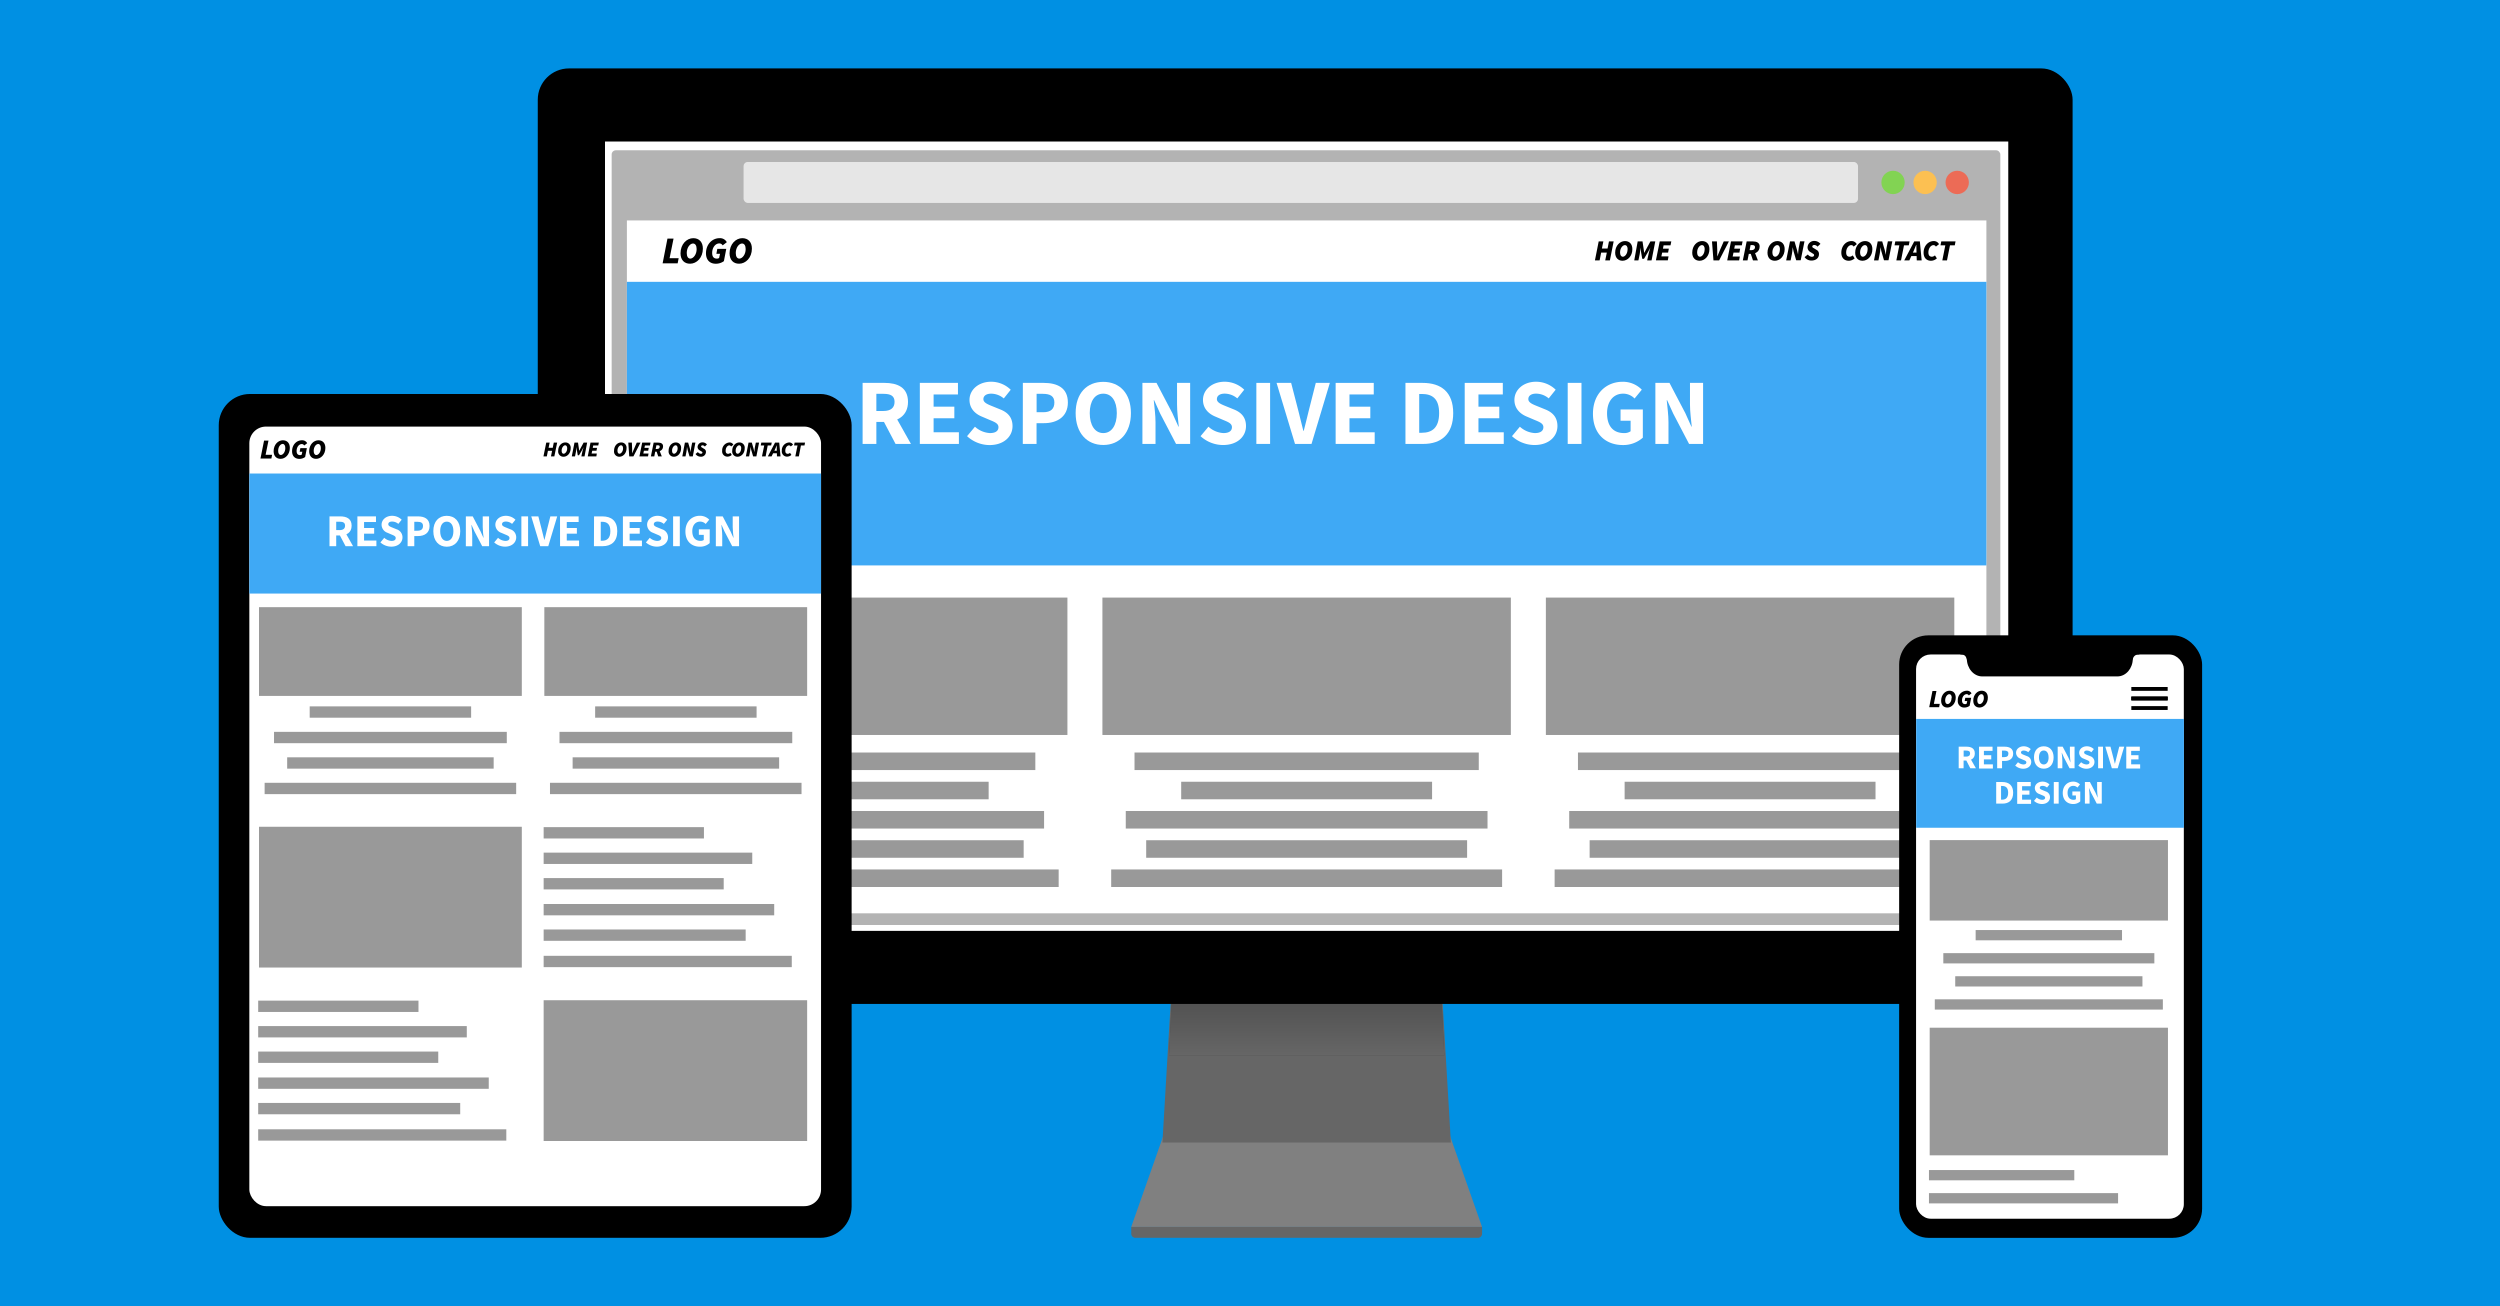 <svg id="Laag_1" data-name="Laag 1" xmlns="http://www.w3.org/2000/svg" xmlns:xlink="http://www.w3.org/1999/xlink" viewBox="0 0 1200 627"><defs><style>.cls-1{fill:#0090e3;}.cls-2{fill:gray;}.cls-3{fill:#666;}.cls-4{isolation:isolate;}.cls-5{fill:#4d4d4d;}.cls-6{fill:url(#Naamloos_verloop_10);}.cls-7{fill:#fff;}.cls-8{fill:#b3b3b3;}.cls-9{fill:#ec6b56;}.cls-10{fill:#fcc052;}.cls-11{fill:#82d353;}.cls-12{fill:#e6e6e6;}.cls-13{fill:#3fa9f5;}.cls-14{fill:#999;}</style><linearGradient id="Naamloos_verloop_10" x1="627.19" y1="506.62" x2="627.19" y2="442.6" gradientUnits="userSpaceOnUse"><stop offset="0" stop-color="#666"/><stop offset="1" stop-color="#333"/></linearGradient></defs><title>bg-masterhead</title><rect id="background" class="cls-1" width="1200" height="627"/><polygon class="cls-2" points="693.92 539.28 560.46 539.28 542.99 588.93 711.39 588.93 693.92 539.28"/><polygon class="cls-3" points="696.42 548.43 557.96 548.43 564.2 442.6 690.18 442.6 696.42 548.43"/><path class="cls-3" d="M543,588.93H711.39a0,0,0,0,1,0,0v3.23a2,2,0,0,1-2,2H545a2,2,0,0,1-2-2v-3.23A0,0,0,0,1,543,588.93Z"/><g class="cls-4"><polygon class="cls-5" points="564.2 442.6 690.18 442.6 693.24 506.62 561.14 506.62 564.2 442.6"/><polygon class="cls-6" points="564.2 442.6 690.18 442.6 693.24 506.62 561.14 506.62 564.2 442.6"/></g><rect x="258.13" y="32.84" width="736.72" height="449.05" rx="15" ry="15"/><rect class="cls-7" x="290.4" y="67.93" width="673.57" height="378.89"/><rect class="cls-8" x="293.6" y="72.14" width="666.56" height="371.87" rx="2" ry="2"/><rect class="cls-7" x="300.91" y="105.81" width="652.56" height="332.58"/><ellipse class="cls-9" cx="939.46" cy="87.57" rx="5.6" ry="5.61"/><ellipse class="cls-10" cx="924.06" cy="87.57" rx="5.6" ry="5.61"/><ellipse class="cls-11" cx="908.66" cy="87.57" rx="5.6" ry="5.61"/><rect class="cls-12" x="356.92" y="77.75" width="534.93" height="19.65" rx="2" ry="2"/><rect class="cls-13" x="300.91" y="135.28" width="652.56" height="136.12"/><g id="Responsive_design" data-name="Responsive design"><path class="cls-7" d="M415.3,183.71h10.52c6.19,0,11.27,2.15,11.27,9.11,0,6.73-5.08,9.62-11.27,9.62H421.9V213h-6.6Zm10,13.48c3.47,0,5.34-1.49,5.34-4.37s-1.87-3.86-5.34-3.86H421.9v8.23Zm-.67,3.51,4.57-4.24L438.5,213h-7.39Z" transform="translate(-1.25 0.08)"/><path class="cls-7" d="M442.77,183.71h18.3v5.55H449.38v5.87h9.95v5.55h-9.95v6.74h12.14V213H442.77Z" transform="translate(-1.25 0.08)"/><path class="cls-7" d="M465.44,209.28l3.79-4.54a11.63,11.63,0,0,0,7.17,3.06c2.76,0,4.11-1.09,4.11-2.83s-1.66-2.43-4.21-3.48l-3.8-1.62c-3-1.24-5.89-3.73-5.89-8,0-4.85,4.32-8.72,10.4-8.72A13.5,13.5,0,0,1,486.4,187l-3.33,4.17a9.47,9.47,0,0,0-6.06-2.29c-2.28,0-3.73,1-3.73,2.63s1.91,2.44,4.46,3.46l3.72,1.51c3.57,1.44,5.8,3.82,5.8,8,0,4.86-4.05,9.07-11,9.07A16,16,0,0,1,465.44,209.28Z" transform="translate(-1.25 0.08)"/><path class="cls-7" d="M492.22,183.71h10c6.43,0,11.61,2.3,11.61,9.41,0,6.88-5.24,9.92-11.43,9.92h-3.61V213h-6.6ZM502,197.79c3.63,0,5.35-1.62,5.35-4.67s-2-4.16-5.53-4.16h-3v8.83Z" transform="translate(-1.25 0.08)"/><path class="cls-7" d="M517.56,198.21c0-9.56,5.39-15,13.27-15s13.26,5.52,13.26,15-5.39,15.3-13.26,15.3S517.56,207.77,517.56,198.21Zm19.76,0c0-5.86-2.51-9.33-6.49-9.33s-6.5,3.47-6.5,9.33,2.51,9.59,6.5,9.59S537.32,204.08,537.32,198.21Z" transform="translate(-1.25 0.08)"/><path class="cls-7" d="M549.61,183.71h6.76L564,198.26l2.89,6.43h.18c-.31-3.09-.84-7.19-.84-10.64V183.71h6.29V213h-6.77l-7.62-14.59L555.23,192h-.18c.31,3.23.85,7.15.85,10.6V213h-6.29Z" transform="translate(-1.25 0.08)"/><path class="cls-7" d="M577.51,209.28l3.8-4.54a11.61,11.61,0,0,0,7.17,3.06c2.76,0,4.1-1.09,4.1-2.83s-1.66-2.43-4.21-3.48l-3.79-1.62c-3-1.24-5.9-3.73-5.9-8,0-4.85,4.33-8.72,10.41-8.72a13.5,13.5,0,0,1,9.39,3.83l-3.33,4.17a9.49,9.49,0,0,0-6.06-2.29c-2.28,0-3.73,1-3.73,2.63s1.91,2.44,4.46,3.46l3.72,1.51c3.57,1.44,5.79,3.82,5.79,8,0,4.86-4,9.07-11,9.07A16.07,16.07,0,0,1,577.51,209.28Z" transform="translate(-1.25 0.08)"/><path class="cls-7" d="M604.3,183.71h6.6V213h-6.6Z" transform="translate(-1.25 0.08)"/><path class="cls-7" d="M614,183.71h7l3.52,13.63c.87,3.21,1.46,6.16,2.34,9.39h.18c.89-3.23,1.51-6.18,2.34-9.39l3.45-13.63h6.75L630.78,213h-7.93Z" transform="translate(-1.25 0.08)"/><path class="cls-7" d="M642.36,183.71h18.29v5.55H649v5.87h10v5.55H649v6.74H661.1V213H642.36Z" transform="translate(-1.25 0.08)"/><path class="cls-7" d="M675.87,183.71h8.26c8.92,0,14.66,4.44,14.66,14.5S693.05,213,684.5,213h-8.63Zm7.86,23.94c4.95,0,8.3-2.44,8.3-9.44s-3.35-9.18-8.3-9.18h-1.26v18.62Z" transform="translate(-1.25 0.08)"/><path class="cls-7" d="M704.31,183.71H722.6v5.55H710.91v5.87h10v5.55h-10v6.74h12.14V213H704.31Z" transform="translate(-1.25 0.08)"/><path class="cls-7" d="M727,209.28l3.79-4.54a11.64,11.64,0,0,0,7.18,3.06c2.75,0,4.1-1.09,4.1-2.83s-1.66-2.43-4.21-3.48l-3.8-1.62c-3-1.24-5.89-3.73-5.89-8,0-4.85,4.32-8.72,10.4-8.72a13.52,13.52,0,0,1,9.4,3.83l-3.34,4.17a9.47,9.47,0,0,0-6.06-2.29c-2.27,0-3.72,1-3.72,2.63s1.91,2.44,4.46,3.46l3.72,1.51c3.56,1.44,5.79,3.82,5.79,8,0,4.86-4,9.07-11,9.07A16.07,16.07,0,0,1,727,209.28Z" transform="translate(-1.25 0.08)"/><path class="cls-7" d="M753.75,183.71h6.61V213h-6.61Z" transform="translate(-1.25 0.08)"/><path class="cls-7" d="M765.87,198.51c0-9.71,6.44-15.34,14.23-15.34a12.65,12.65,0,0,1,9.22,3.8l-3.48,4.24a7.55,7.55,0,0,0-5.52-2.33c-4.49,0-7.68,3.54-7.68,9.41s2.71,9.51,8.21,9.51a5.28,5.28,0,0,0,3.09-.87v-5.06h-4.83v-5.4h10.7V210a14.11,14.11,0,0,1-9.64,3.54C772.13,213.51,765.87,208.37,765.87,198.51Z" transform="translate(-1.25 0.08)"/><path class="cls-7" d="M795.83,183.71h6.77l7.62,14.55,2.89,6.43h.18c-.31-3.09-.85-7.19-.85-10.64V183.71h6.29V213H812l-7.62-14.59L801.46,192h-.18c.31,3.23.84,7.15.84,10.6V213h-6.29Z" transform="translate(-1.25 0.08)"/></g><rect class="cls-14" x="529.16" y="286.84" width="196.05" height="65.95"/><rect class="cls-14" x="742.02" y="286.84" width="196.05" height="65.95"/><rect class="cls-14" x="757.42" y="361.21" width="165.24" height="8.42"/><rect class="cls-14" x="779.82" y="375.24" width="120.43" height="8.42"/><rect class="cls-14" x="753.22" y="389.28" width="173.64" height="8.42"/><rect class="cls-14" x="763.02" y="403.31" width="154.04" height="8.42"/><rect class="cls-14" x="746.22" y="417.34" width="187.64" height="8.42"/><rect class="cls-14" x="544.57" y="361.21" width="165.24" height="8.42"/><rect class="cls-14" x="566.97" y="375.24" width="120.43" height="8.42"/><rect class="cls-14" x="540.37" y="389.28" width="173.64" height="8.42"/><rect class="cls-14" x="550.17" y="403.31" width="154.04" height="8.42"/><rect class="cls-14" x="533.37" y="417.34" width="187.64" height="8.42"/><rect class="cls-14" x="316.31" y="286.84" width="196.05" height="65.95"/><rect class="cls-14" x="331.72" y="361.21" width="165.24" height="8.42"/><rect class="cls-14" x="354.12" y="375.24" width="120.43" height="8.42"/><rect class="cls-14" x="327.52" y="389.28" width="173.64" height="8.42"/><rect class="cls-14" x="337.32" y="403.31" width="154.04" height="8.42"/><rect class="cls-14" x="320.52" y="417.34" width="187.64" height="8.42"/><path d="M321.63,114.46h2.92l-1.9,9.41H327l-.47,2.45h-7.22Z" transform="translate(-1.25 0.08)"/><path d="M327.9,121.5c0-4.41,3-7.26,6.13-7.26,2.74,0,4.6,1.82,4.6,5,0,4.41-3,7.26-6.13,7.26C329.76,126.54,327.9,124.71,327.9,121.5Zm7.74-2c0-1.72-.66-2.7-1.75-2.7-1.35,0-3,1.82-3,4.56,0,1.71.65,2.7,1.75,2.7C334,124,335.64,122.19,335.64,119.46Z" transform="translate(-1.25 0.08)"/><path d="M340.12,121.5c0-4.23,2.89-7.26,6.57-7.26a3.7,3.7,0,0,1,3.43,1.93l-2,1.54a1.79,1.79,0,0,0-1.6-.95c-1.9,0-3.43,2-3.43,4.56,0,1.71.65,2.74,2.33,2.74a1.88,1.88,0,0,0,1-.3l.44-2h-1.75l.44-2.37h4.3l-1.13,5.88a6.5,6.5,0,0,1-3.83,1.24C342,126.54,340.12,124.71,340.12,121.5Z" transform="translate(-1.25 0.08)"/><path d="M351.44,121.5c0-4.41,3-7.26,6.12-7.26,2.74,0,4.6,1.82,4.6,5,0,4.41-3,7.26-6.13,7.26C353.3,126.54,351.44,124.71,351.44,121.5Zm7.73-2c0-1.72-.66-2.7-1.75-2.7-1.35,0-3,1.82-3,4.56,0,1.71.65,2.7,1.75,2.7C357.53,124,359.17,122.19,359.17,119.46Z" transform="translate(-1.25 0.08)"/><path d="M768.62,115.8h2.24l-.7,3.42h2.72l.67-3.42h2.25L774,124.91h-2.24l.76-3.73h-2.72l-.73,3.73h-2.25Z" transform="translate(-1.25 0.08)"/><path d="M776.53,121.21c0-3.39,2.3-5.58,4.71-5.58,2.11,0,3.54,1.4,3.54,3.87,0,3.4-2.3,5.58-4.72,5.58C778,125.08,776.53,123.68,776.53,121.21Zm6-1.57c0-1.32-.51-2.07-1.35-2.07-1,0-2.3,1.4-2.3,3.5,0,1.32.51,2.08,1.35,2.08C781.21,123.15,782.48,121.75,782.48,119.64Z" transform="translate(-1.25 0.08)"/><path d="M787.34,115.8h2.32l.59,3.93.21,1.54h.06l.8-1.54,2.13-3.93h2.33L794,124.91h-2.1l.65-3a31.53,31.53,0,0,1,.89-3.2h0l-1.13,2.13-1.94,3.31h-.84l-.59-3.31-.28-2.13h0a31.93,31.93,0,0,1-.35,3.2l-.62,3h-2Z" transform="translate(-1.25 0.08)"/><path d="M797.92,115.8h5.55l-.37,1.88h-3.33l-.31,1.6h2.83l-.36,1.88h-2.84L798.7,123h3.45l-.36,1.87h-5.7Z" transform="translate(-1.25 0.08)"/><path d="M813.52,121.21c0-3.39,2.3-5.58,4.71-5.58,2.11,0,3.54,1.4,3.54,3.87,0,3.4-2.3,5.58-4.71,5.58C815,125.08,813.52,123.68,813.52,121.21Zm6-1.57c0-1.32-.51-2.07-1.35-2.07-1,0-2.3,1.4-2.3,3.5,0,1.32.51,2.08,1.35,2.08C818.21,123.15,819.47,121.75,819.47,119.64Z" transform="translate(-1.25 0.08)"/><path d="M823,115.8h2.36l.17,4.26c0,1,0,1.92,0,2.89h.06l1.2-2.89,1.85-4.26h2.47l-4.68,9.11h-2.72Z" transform="translate(-1.25 0.08)"/><path d="M832.13,115.8h5.55l-.36,1.88H834l-.31,1.6h2.83l-.36,1.88h-2.83l-.4,1.88h3.45l-.36,1.87h-5.7Z" transform="translate(-1.25 0.08)"/><path d="M839.65,115.8h3c1.82,0,3.23.64,3.23,2.41,0,2.53-2,3.56-4.21,3.56h-1l-.62,3.14h-2.24Zm2.22,4.21c1.2,0,1.79-.59,1.79-1.46,0-.68-.48-1-1.32-1h-.81l-.48,2.44Zm-.42,1.23,1.59-1.46,2,5.13h-2.36Z" transform="translate(-1.25 0.08)"/><path d="M849.64,121.21c0-3.39,2.3-5.58,4.71-5.58,2.11,0,3.54,1.4,3.54,3.87,0,3.4-2.3,5.58-4.71,5.58C851.07,125.08,849.64,123.68,849.64,121.21Zm6-1.57c0-1.32-.51-2.07-1.35-2.07-1,0-2.3,1.4-2.3,3.5,0,1.32.51,2.08,1.35,2.08C854.33,123.15,855.59,121.75,855.59,119.64Z" transform="translate(-1.25 0.08)"/><path d="M860.45,115.8h2.16l1.26,4.32.45,2h0a31.23,31.23,0,0,1,.37-3.45l.59-2.92h2.13l-1.83,9.11h-2.16l-1.26-4.31-.42-2h0a29.68,29.68,0,0,1-.4,3.42l-.59,2.94h-2.13Z" transform="translate(-1.25 0.08)"/><path d="M867.44,123.33l1.59-1.26a2.51,2.51,0,0,0,1.91,1.11c.65,0,1.07-.3,1.07-.8s-.41-.59-1-1l-.79-.49a2.52,2.52,0,0,1-1.34-2.32,3.16,3.16,0,0,1,3.35-3,3.72,3.72,0,0,1,2.83,1.42l-1.4,1.32a2.15,2.15,0,0,0-1.51-.8c-.65,0-1,.35-1,.78s.39.55,1.12,1l.84.52a2.2,2.2,0,0,1,1.24,2.17c0,1.67-1.38,3-3.57,3A4,4,0,0,1,867.44,123.33Z" transform="translate(-1.25 0.08)"/><path d="M885.09,121.21c0-3.25,2.21-5.58,4.91-5.58a2.77,2.77,0,0,1,2.49,1.49L891,118.29a1.31,1.31,0,0,0-1.1-.72c-1.31,0-2.49,1.54-2.49,3.5,0,1.32.5,2.08,1.74,2.08a2.26,2.26,0,0,0,1.4-.65l.93,1.43a4.22,4.22,0,0,1-2.81,1.15C886.52,125.08,885.09,123.68,885.09,121.21Z" transform="translate(-1.25 0.08)"/><path d="M891.74,121.21c0-3.39,2.3-5.58,4.71-5.58,2.11,0,3.54,1.4,3.54,3.87,0,3.4-2.3,5.58-4.72,5.58C893.17,125.08,891.74,123.68,891.74,121.21Zm6-1.57c0-1.32-.51-2.07-1.35-2.07-1,0-2.3,1.4-2.3,3.5,0,1.32.51,2.08,1.35,2.08C896.42,123.15,897.69,121.75,897.69,119.64Z" transform="translate(-1.25 0.08)"/><path d="M902.55,115.8h2.16l1.26,4.32.45,2h.05a31.23,31.23,0,0,1,.37-3.45l.59-2.92h2.13l-1.83,9.11h-2.16l-1.26-4.31-.42-2h0a29.68,29.68,0,0,1-.4,3.42l-.59,2.94h-2.13Z" transform="translate(-1.25 0.08)"/><path d="M912.93,117.68h-2.3l.36-1.88h6.85l-.37,1.88h-2.3l-1.43,7.23H911.5Z" transform="translate(-1.25 0.08)"/><path d="M920.08,115.8h2.7l.87,9.11h-2.36l-.14-4.82c0-.87-.06-1.68-.06-2.61H921c-.37.9-.67,1.74-1.07,2.61l-2.19,4.82h-2.46Zm-1.9,5.36h4.23l-.39,1.68h-4.24Z" transform="translate(-1.25 0.08)"/><path d="M924.58,121.21c0-3.25,2.21-5.58,4.91-5.58a2.77,2.77,0,0,1,2.49,1.49l-1.51,1.17a1.32,1.32,0,0,0-1.1-.72c-1.32,0-2.49,1.54-2.49,3.5,0,1.32.5,2.08,1.74,2.08a2.29,2.29,0,0,0,1.4-.65l.92,1.43a4.17,4.17,0,0,1-2.8,1.15C926,125.08,924.58,123.68,924.58,121.21Z" transform="translate(-1.25 0.08)"/><path d="M935,117.68h-2.3l.36-1.88h6.85l-.37,1.88h-2.3l-1.43,7.23h-2.24Z" transform="translate(-1.25 0.08)"/><rect x="105" y="189.11" width="303.78" height="405.04" rx="15" ry="15"/><rect class="cls-7" x="119.68" y="204.76" width="274.42" height="374.2" rx="8" ry="8"/><rect class="cls-13" x="119.68" y="227.29" width="274.42" height="57.62"/><g id="Responsive_design-2" data-name="Responsive design"><path class="cls-7" d="M159.41,247.78h5.13c3,0,5.49,1.05,5.49,4.45s-2.47,4.71-5.49,4.71h-1.91v5.15h-3.22Zm4.87,6.59c1.69,0,2.6-.73,2.6-2.14s-.91-1.89-2.6-1.89h-1.65v4Zm-.33,1.72,2.22-2.08,4.55,8.08h-3.6Z" transform="translate(-1.25 0.08)"/><path class="cls-7" d="M172.8,247.78h8.92v2.71H176v2.87h4.85v2.72H176v3.3h5.92v2.71H172.8Z" transform="translate(-1.25 0.08)"/><path class="cls-7" d="M183.85,260.28l1.84-2.22a5.64,5.64,0,0,0,3.5,1.5c1.34,0,2-.53,2-1.38s-.81-1.19-2.05-1.71l-1.85-.79a4.17,4.17,0,0,1-2.88-3.9c0-2.37,2.11-4.27,5.07-4.27a6.54,6.54,0,0,1,4.58,1.88l-1.62,2a4.59,4.59,0,0,0-3-1.12c-1.11,0-1.81.46-1.81,1.28s.93,1.2,2.17,1.69l1.82.74a4,4,0,0,1,2.82,3.9c0,2.37-2,4.43-5.36,4.43A7.76,7.76,0,0,1,183.85,260.28Z" transform="translate(-1.25 0.08)"/><path class="cls-7" d="M196.9,247.78h4.88c3.14,0,5.66,1.12,5.66,4.6s-2.55,4.85-5.57,4.85h-1.76v4.86H196.9Zm4.78,6.88c1.77,0,2.61-.79,2.61-2.28s-.95-2-2.7-2h-1.48v4.32Z" transform="translate(-1.25 0.08)"/><path class="cls-7" d="M209.25,254.87c0-4.68,2.62-7.36,6.46-7.36s6.46,2.7,6.46,7.36-2.62,7.48-6.46,7.48S209.25,259.55,209.25,254.87Zm9.63,0c0-2.87-1.23-4.56-3.17-4.56s-3.17,1.69-3.17,4.56,1.23,4.69,3.17,4.69S218.88,257.74,218.88,254.87Z" transform="translate(-1.25 0.08)"/><path class="cls-7" d="M224.86,247.78h3.3l3.71,7.12,1.41,3.14h.09c-.16-1.51-.41-3.52-.41-5.21v-5.05H236v14.31h-3.3L229,255l-1.41-3.12h-.08c.15,1.57.41,3.49.41,5.18v5.08h-3.07Z" transform="translate(-1.25 0.08)"/><path class="cls-7" d="M238.46,260.28l1.85-2.22a5.62,5.62,0,0,0,3.49,1.5c1.35,0,2-.53,2-1.38s-.81-1.19-2.06-1.71l-1.85-.79a4.17,4.17,0,0,1-2.87-3.9c0-2.37,2.11-4.27,5.07-4.27a6.56,6.56,0,0,1,4.58,1.88l-1.63,2a4.55,4.55,0,0,0-3-1.12c-1.11,0-1.82.46-1.82,1.28s.94,1.2,2.18,1.69l1.81.74a4,4,0,0,1,2.82,3.9c0,2.37-2,4.43-5.36,4.43A7.78,7.78,0,0,1,238.46,260.28Z" transform="translate(-1.25 0.08)"/><path class="cls-7" d="M251.51,247.78h3.22v14.31h-3.22Z" transform="translate(-1.25 0.08)"/><path class="cls-7" d="M256.25,247.78h3.41l1.71,6.67c.43,1.56.71,3,1.14,4.59h.09c.43-1.58.74-3,1.14-4.59l1.68-6.67h3.29l-4.29,14.31h-3.87Z" transform="translate(-1.25 0.08)"/><path class="cls-7" d="M270.06,247.78H279v2.71h-5.7v2.87h4.85v2.72h-4.85v3.3h5.91v2.71h-9.13Z" transform="translate(-1.25 0.08)"/><path class="cls-7" d="M286.39,247.78h4c4.35,0,7.15,2.17,7.15,7.09s-2.8,7.22-7,7.22h-4.2Zm3.83,11.7c2.41,0,4-1.19,4-4.61s-1.63-4.49-4-4.49h-.61v9.1Z" transform="translate(-1.25 0.08)"/><path class="cls-7" d="M300.25,247.78h8.92v2.71h-5.7v2.87h4.85v2.72h-4.85v3.3h5.91v2.71h-9.13Z" transform="translate(-1.25 0.08)"/><path class="cls-7" d="M311.29,260.28l1.85-2.22a5.64,5.64,0,0,0,3.5,1.5c1.34,0,2-.53,2-1.38s-.81-1.19-2.06-1.71l-1.84-.79a4.17,4.17,0,0,1-2.88-3.9c0-2.37,2.11-4.27,5.07-4.27a6.56,6.56,0,0,1,4.58,1.88l-1.62,2a4.59,4.59,0,0,0-3-1.12c-1.11,0-1.81.46-1.81,1.28s.93,1.2,2.17,1.69l1.81.74a4,4,0,0,1,2.83,3.9c0,2.37-2,4.43-5.37,4.43A7.8,7.8,0,0,1,311.29,260.28Z" transform="translate(-1.25 0.08)"/><path class="cls-7" d="M324.34,247.78h3.22v14.31h-3.22Z" transform="translate(-1.25 0.08)"/><path class="cls-7" d="M330.25,255c0-4.75,3.14-7.51,6.93-7.51a6.18,6.18,0,0,1,4.5,1.86l-1.7,2.08a3.67,3.67,0,0,0-2.69-1.14c-2.19,0-3.74,1.73-3.74,4.6s1.32,4.65,4,4.65a2.55,2.55,0,0,0,1.51-.43v-2.47H336.7V254h5.21v6.6a6.82,6.82,0,0,1-4.69,1.73C333.3,262.35,330.25,259.84,330.25,255Z" transform="translate(-1.25 0.08)"/><path class="cls-7" d="M344.85,247.78h3.3l3.71,7.12,1.41,3.14h.09c-.16-1.51-.41-3.52-.41-5.21v-5.05H356v14.31h-3.3L349,255l-1.41-3.12h-.08c.15,1.57.41,3.49.41,5.18v5.08h-3.07Z" transform="translate(-1.25 0.08)"/></g><rect class="cls-14" x="261.28" y="291.44" width="126.15" height="42.6"/><rect class="cls-14" x="263.99" y="375.74" width="120.74" height="5.44"/><rect class="cls-14" x="124.32" y="291.44" width="126.15" height="42.6"/><rect class="cls-14" x="124.32" y="396.85" width="126.15" height="67.57"/><rect class="cls-14" x="260.95" y="480.11" width="126.48" height="67.57"/><rect class="cls-14" x="148.65" y="339.06" width="77.49" height="5.44"/><rect class="cls-14" x="131.53" y="351.29" width="111.73" height="5.44"/><rect class="cls-14" x="137.84" y="363.51" width="99.12" height="5.44"/><rect class="cls-14" x="127.02" y="375.74" width="120.74" height="5.44"/><rect class="cls-14" x="285.67" y="339.06" width="77.49" height="5.44"/><rect class="cls-14" x="268.55" y="351.29" width="111.73" height="5.44"/><rect class="cls-14" x="274.86" y="363.51" width="99.12" height="5.44"/><rect class="cls-14" x="260.95" y="397.03" width="76.94" height="5.44"/><rect class="cls-14" x="260.95" y="409.26" width="100.13" height="5.44"/><rect class="cls-14" x="260.95" y="433.92" width="110.67" height="5.44"/><rect class="cls-14" x="260.95" y="446.15" width="96.97" height="5.44"/><rect class="cls-14" x="260.95" y="458.79" width="119.1" height="5.44"/><rect class="cls-14" x="260.95" y="421.48" width="86.43" height="5.44"/><rect class="cls-14" x="123.93" y="480.3" width="76.94" height="5.44"/><rect class="cls-14" x="123.93" y="492.52" width="100.13" height="5.44"/><rect class="cls-14" x="123.93" y="517.19" width="110.67" height="5.44"/><rect class="cls-14" x="123.93" y="529.41" width="96.97" height="5.44"/><rect class="cls-14" x="123.93" y="542.06" width="119.1" height="5.44"/><rect class="cls-14" x="123.93" y="504.75" width="86.43" height="5.44"/><path d="M128,211.41h2.12l-1.38,6.82h3.12l-.34,1.77h-5.24Z" transform="translate(-1.25 0.08)"/><path d="M132.59,216.51c0-3.2,2.17-5.26,4.44-5.26,2,0,3.34,1.32,3.34,3.65,0,3.2-2.17,5.26-4.45,5.26C133.94,220.16,132.59,218.84,132.59,216.51ZM138.2,215c0-1.24-.48-2-1.27-2-1,0-2.17,1.33-2.17,3.31,0,1.24.48,2,1.27,2C137,218.34,138.2,217,138.2,215Z" transform="translate(-1.25 0.08)"/><path d="M141.45,216.51c0-3.07,2.09-5.26,4.76-5.26a2.68,2.68,0,0,1,2.49,1.4l-1.43,1.11a1.3,1.3,0,0,0-1.16-.69c-1.38,0-2.49,1.46-2.49,3.31,0,1.24.48,2,1.7,2a1.45,1.45,0,0,0,.74-.21l.31-1.43H145.1l.32-1.72h3.12l-.82,4.26a4.64,4.64,0,0,1-2.78.9C142.8,220.16,141.45,218.84,141.45,216.51Z" transform="translate(-1.25 0.08)"/><path d="M149.65,216.51c0-3.2,2.17-5.26,4.45-5.26,2,0,3.33,1.32,3.33,3.65,0,3.2-2.17,5.26-4.44,5.26C151,220.16,149.65,218.84,149.65,216.51Zm5.61-1.48c0-1.24-.48-2-1.27-2-1,0-2.17,1.33-2.17,3.31,0,1.24.48,2,1.27,2C154.07,218.34,155.26,217,155.26,215Z" transform="translate(-1.25 0.08)"/><path d="M263.45,212.38h1.63l-.51,2.48h2l.49-2.48h1.63L267.33,219h-1.62l.55-2.71h-2l-.53,2.71h-1.62Z" transform="translate(-1.25 0.08)"/><path d="M269.19,216.3c0-2.46,1.67-4,3.41-4a2.49,2.49,0,0,1,2.57,2.8c0,2.46-1.67,4.05-3.42,4.05A2.5,2.5,0,0,1,269.19,216.3Zm4.31-1.14c0-.95-.37-1.5-1-1.5s-1.66,1-1.66,2.54c0,1,.36,1.51,1,1.51S273.5,216.69,273.5,215.16Z" transform="translate(-1.25 0.08)"/><path d="M277,212.38h1.69l.43,2.84.15,1.12h0l.58-1.12,1.54-2.84h1.69L281.82,219H280.3l.46-2.2c.15-.69.43-1.65.65-2.32h0l-.82,1.55-1.4,2.4h-.61l-.43-2.4-.2-1.55h0a22.83,22.83,0,0,1-.25,2.32l-.45,2.2H275.7Z" transform="translate(-1.25 0.08)"/><path d="M284.69,212.38h4l-.27,1.36H286l-.23,1.16h2.06l-.27,1.36h-2.05l-.29,1.36h2.5L287.5,219h-4.13Z" transform="translate(-1.25 0.08)"/><path d="M296,216.3c0-2.46,1.66-4,3.41-4a2.49,2.49,0,0,1,2.57,2.8c0,2.46-1.67,4.05-3.42,4.05A2.5,2.5,0,0,1,296,216.3Zm4.31-1.14c0-.95-.37-1.5-1-1.5s-1.67,1-1.67,2.54c0,1,.37,1.51,1,1.51S300.32,216.69,300.32,215.16Z" transform="translate(-1.25 0.08)"/><path d="M302.84,212.38h1.71l.12,3.09c0,.69,0,1.39,0,2.09h0c.3-.7.59-1.39.88-2.09l1.34-3.09h1.79l-3.4,6.61h-2Z" transform="translate(-1.25 0.08)"/><path d="M309.5,212.38h4l-.26,1.36h-2.42l-.23,1.16h2.06l-.26,1.36h-2.06l-.28,1.36h2.5L312.3,219h-4.13Z" transform="translate(-1.25 0.08)"/><path d="M315,212.38h2.18c1.32,0,2.34.46,2.34,1.75,0,1.83-1.49,2.58-3.06,2.58h-.71l-.44,2.28h-1.63Zm1.61,3.05c.87,0,1.3-.43,1.3-1.06s-.35-.71-1-.71h-.59l-.34,1.77Zm-.31.89,1.16-1.06,1.45,3.73h-1.71Z" transform="translate(-1.25 0.08)"/><path d="M322.19,216.3c0-2.46,1.67-4,3.42-4a2.49,2.49,0,0,1,2.56,2.8c0,2.46-1.66,4.05-3.41,4.05A2.5,2.5,0,0,1,322.19,216.3Zm4.32-1.14c0-.95-.37-1.5-1-1.5s-1.67,1-1.67,2.54c0,1,.37,1.51,1,1.51S326.51,216.69,326.51,215.16Z" transform="translate(-1.25 0.08)"/><path d="M330,212.38h1.56l.92,3.13.32,1.48h0c.07-.71.11-1.7.27-2.5l.43-2.11h1.54L333.79,219h-1.57l-.91-3.13-.31-1.49h0a21.9,21.9,0,0,1-.28,2.48l-.43,2.14h-1.54Z" transform="translate(-1.25 0.08)"/><path d="M335.1,217.84l1.15-.92a1.83,1.83,0,0,0,1.39.81c.47,0,.77-.22.77-.58s-.29-.43-.75-.72l-.57-.35a1.85,1.85,0,0,1-1-1.69,2.29,2.29,0,0,1,2.43-2.13,2.72,2.72,0,0,1,2.06,1l-1,1a1.57,1.57,0,0,0-1.1-.58c-.47,0-.7.25-.7.57s.29.39.81.73l.61.38a1.6,1.6,0,0,1,.9,1.57,2.32,2.32,0,0,1-2.58,2.2A3,3,0,0,1,335.1,217.84Z" transform="translate(-1.25 0.08)"/><path d="M347.89,216.3a3.75,3.75,0,0,1,3.56-4,2,2,0,0,1,1.81,1.07l-1.09.86a1,1,0,0,0-.8-.53c-.95,0-1.81,1.12-1.81,2.54,0,1,.37,1.51,1.26,1.51a1.71,1.71,0,0,0,1-.47l.67,1a3.09,3.09,0,0,1-2,.83A2.51,2.51,0,0,1,347.89,216.3Z" transform="translate(-1.25 0.08)"/><path d="M352.72,216.3c0-2.46,1.67-4,3.41-4a2.49,2.49,0,0,1,2.57,2.8c0,2.46-1.67,4.05-3.42,4.05A2.5,2.5,0,0,1,352.72,216.3Zm4.31-1.14c0-.95-.37-1.5-1-1.5s-1.66,1-1.66,2.54c0,1,.36,1.51,1,1.51S357,216.69,357,215.16Z" transform="translate(-1.25 0.08)"/><path d="M360.55,212.38h1.57l.91,3.13.33,1.48h0a23.35,23.35,0,0,1,.26-2.5l.43-2.11h1.55L364.31,219h-1.56l-.92-3.13-.3-1.49h0a22,22,0,0,1-.29,2.48l-.42,2.14h-1.55Z" transform="translate(-1.25 0.08)"/><path d="M368.08,213.74h-1.67l.27-1.36h5l-.27,1.36h-1.66l-1,5.25H367Z" transform="translate(-1.25 0.08)"/><path d="M373.27,212.38h2l.63,6.61h-1.71l-.1-3.5c0-.63,0-1.22,0-1.89h0c-.27.65-.49,1.26-.77,1.89L371.6,219h-1.79Zm-1.39,3.88H375l-.29,1.22H371.6Z" transform="translate(-1.25 0.08)"/><path d="M376.52,216.3a3.75,3.75,0,0,1,3.56-4,2,2,0,0,1,1.81,1.07l-1.09.86a1,1,0,0,0-.8-.53c-.95,0-1.81,1.12-1.81,2.54,0,1,.37,1.51,1.26,1.51a1.71,1.71,0,0,0,1-.47l.67,1a3.09,3.09,0,0,1-2,.83A2.51,2.51,0,0,1,376.52,216.3Z" transform="translate(-1.25 0.08)"/><path d="M384.07,213.74H382.4l.27-1.36h5l-.26,1.36H385.7l-1,5.25H383Z" transform="translate(-1.25 0.08)"/><rect x="911.59" y="304.97" width="145.42" height="289.19" rx="14" ry="14"/><rect class="cls-7" x="919.71" y="314.15" width="128.53" height="270.83" rx="7" ry="7"/><path d="M1017.6,324.6H952.74c-4.09,0-7.41-3.86-7.41-8.61v-6.46H1025V316C1025,320.74,1021.7,324.6,1017.6,324.6Z" transform="translate(-1.25 0.08)"/><path d="M1025,316.48a2.67,2.67,0,0,1,2.54-2.41c2.25,0,.42-3.67.42-3.67l-7.35,1.83-.91,4.59Z" transform="translate(-1.25 0.08)"/><path d="M945.32,316.48s-.28-2.41-2.53-2.41-.43-3.67-.43-3.67l7.35,1.83.92,4.59Z" transform="translate(-1.25 0.08)"/><rect class="cls-13" x="919.75" y="345.08" width="128.53" height="52.24"/><rect class="cls-14" x="926.25" y="403.25" width="114.37" height="38.62"/><rect class="cls-14" x="926.25" y="493.3" width="114.37" height="61.26"/><rect class="cls-14" x="948.31" y="446.42" width="70.26" height="4.93"/><rect class="cls-14" x="932.79" y="457.51" width="101.3" height="4.93"/><rect class="cls-14" x="938.51" y="468.59" width="89.86" height="4.93"/><rect class="cls-14" x="928.7" y="479.67" width="109.47" height="4.93"/><rect class="cls-14" x="925.9" y="561.62" width="69.76" height="4.93"/><rect class="cls-14" x="925.9" y="572.7" width="90.78" height="4.93"/><path d="M928.83,331.6h1.91l-1.24,6.19h2.83l-.31,1.6h-4.75Z" transform="translate(-1.25 0.08)"/><path d="M933,336.23c0-2.9,2-4.77,4-4.77,1.8,0,3,1.19,3,3.3,0,2.91-2,4.78-4,4.78C934.17,339.54,933,338.34,933,336.23Zm5.09-1.34c0-1.13-.44-1.78-1.16-1.78-.88,0-2,1.2-2,3,0,1.13.43,1.77,1.15,1.77C937,337.88,938,336.68,938,334.89Z" transform="translate(-1.25 0.08)"/><path d="M941,336.23a4.45,4.45,0,0,1,4.32-4.77,2.44,2.44,0,0,1,2.26,1.27l-1.3,1a1.18,1.18,0,0,0-1-.62c-1.25,0-2.26,1.32-2.26,3,0,1.13.43,1.8,1.54,1.8a1.31,1.31,0,0,0,.67-.2l.29-1.29H944.3l.28-1.56h2.83l-.74,3.86a4.23,4.23,0,0,1-2.52.82A3,3,0,0,1,941,336.23Z" transform="translate(-1.25 0.08)"/><path d="M948.42,336.23c0-2.9,2-4.77,4-4.77,1.8,0,3,1.19,3,3.3,0,2.91-2,4.78-4,4.78C949.64,339.54,948.42,338.34,948.42,336.23Zm5.08-1.34c0-1.13-.43-1.78-1.15-1.78-.88,0-2,1.2-2,3,0,1.13.43,1.77,1.15,1.77C952.42,337.88,953.5,336.68,953.5,334.89Z" transform="translate(-1.25 0.08)"/><path class="cls-7" d="M941.42,358.33h3.74c2.2,0,4,.76,4,3.23s-1.8,3.4-4,3.4h-1.39v3.73h-2.35ZM945,363.1c1.23,0,1.89-.52,1.89-1.54s-.66-1.37-1.89-1.37h-1.2v2.91Zm-.24,1.25,1.62-1.5,3.31,5.84H947Z" transform="translate(-1.25 0.08)"/><path class="cls-7" d="M951.18,358.33h6.49v2h-4.15v2.09h3.53v2h-3.53v2.39h4.31v2h-6.65Z" transform="translate(-1.25 0.08)"/><path class="cls-7" d="M959.89,358.33h3.56c2.28,0,4.12.81,4.12,3.33s-1.86,3.52-4.05,3.52h-1.29v3.51h-2.34Zm3.49,5c1.29,0,1.9-.58,1.9-1.66s-.7-1.47-2-1.47h-1.08v3.13Z" transform="translate(-1.25 0.08)"/><path class="cls-7" d="M968.55,367.39l1.34-1.61a4.16,4.16,0,0,0,2.55,1.08c1,0,1.46-.38,1.46-1s-.59-.86-1.5-1.23l-1.35-.58a3,3,0,0,1-2.09-2.82c0-1.72,1.54-3.09,3.69-3.09A4.78,4.78,0,0,1,976,359.5L974.81,361a3.43,3.43,0,0,0-2.16-.81c-.8,0-1.32.34-1.32.93s.68.87,1.59,1.23l1.32.53a2.86,2.86,0,0,1,2,2.82c0,1.72-1.43,3.22-3.9,3.22A5.73,5.73,0,0,1,968.55,367.39Z" transform="translate(-1.25 0.08)"/><path class="cls-7" d="M977.56,363.47c0-3.39,1.92-5.33,4.71-5.33s4.71,1.95,4.71,5.33-1.91,5.42-4.71,5.42S977.56,366.85,977.56,363.47Zm7,0c0-2.08-.89-3.31-2.31-3.31s-2.3,1.23-2.3,3.31.89,3.39,2.3,3.39S984.58,365.55,984.58,363.47Z" transform="translate(-1.25 0.08)"/><path class="cls-7" d="M988.94,358.33h2.4l2.7,5.15,1,2.28h.06c-.11-1.1-.3-2.55-.3-3.77v-3.66h2.24v10.36h-2.41l-2.7-5.16-1-2.27h-.06c.11,1.14.3,2.53.3,3.76v3.67h-2.23Z" transform="translate(-1.25 0.08)"/><path class="cls-7" d="M998.84,367.39l1.35-1.61a4.13,4.13,0,0,0,2.55,1.08c1,0,1.45-.38,1.45-1s-.59-.86-1.49-1.23l-1.35-.58a3,3,0,0,1-2.09-2.82c0-1.72,1.53-3.09,3.69-3.09a4.8,4.8,0,0,1,3.34,1.36L1005.1,361a3.38,3.38,0,0,0-2.15-.81c-.81,0-1.32.34-1.32.93s.68.87,1.58,1.23l1.32.53a2.86,2.86,0,0,1,2.06,2.82c0,1.72-1.44,3.22-3.91,3.22A5.75,5.75,0,0,1,998.84,367.39Z" transform="translate(-1.25 0.08)"/><path class="cls-7" d="M1008.35,358.33h2.34v10.36h-2.34Z" transform="translate(-1.25 0.08)"/><path class="cls-7" d="M1011.8,358.33h2.48l1.25,4.83c.31,1.13.52,2.18.84,3.32h.06c.31-1.14.53-2.19.83-3.32l1.22-4.83h2.4l-3.13,10.36h-2.81Z" transform="translate(-1.25 0.08)"/><path class="cls-7" d="M1021.86,358.33h6.5v2h-4.15v2.09h3.53v2h-3.53v2.39h4.31v2h-6.66Z" transform="translate(-1.25 0.08)"/><path class="cls-7" d="M959.42,375.29h2.93c3.17,0,5.21,1.58,5.21,5.14s-2,5.23-5.08,5.23h-3.06Zm2.79,8.48c1.76,0,2.95-.86,2.95-3.34s-1.19-3.25-2.95-3.25h-.45v6.59Z" transform="translate(-1.25 0.08)"/><path class="cls-7" d="M969.51,375.29H976v2h-4.15v2.08h3.53v2h-3.53v2.39h4.31v2h-6.66Z" transform="translate(-1.25 0.08)"/><path class="cls-7" d="M977.56,384.35l1.34-1.6a4.16,4.16,0,0,0,2.55,1.08c1,0,1.46-.39,1.46-1s-.59-.86-1.5-1.24l-1.34-.57a3,3,0,0,1-2.1-2.83c0-1.71,1.54-3.09,3.7-3.09a4.78,4.78,0,0,1,3.33,1.36l-1.18,1.48a3.38,3.38,0,0,0-2.15-.81c-.81,0-1.33.33-1.33.93s.68.86,1.59,1.22l1.32.54a2.86,2.86,0,0,1,2,2.82c0,1.72-1.43,3.21-3.9,3.21A5.7,5.7,0,0,1,977.56,384.35Z" transform="translate(-1.25 0.08)"/><path class="cls-7" d="M987.07,375.29h2.34v10.37h-2.34Z" transform="translate(-1.25 0.08)"/><path class="cls-7" d="M991.37,380.54c0-3.44,2.28-5.44,5-5.44a4.52,4.52,0,0,1,3.27,1.35l-1.23,1.5a2.71,2.71,0,0,0-2-.82c-1.6,0-2.73,1.25-2.73,3.33s1,3.37,2.92,3.37a1.85,1.85,0,0,0,1.09-.31v-1.79h-1.71v-1.91h3.79v4.78a5,5,0,0,1-3.42,1.25C993.59,385.85,991.37,384,991.37,380.54Z" transform="translate(-1.25 0.08)"/><path class="cls-7" d="M1002,375.29h2.41l2.7,5.16,1,2.28h.06c-.11-1.1-.3-2.55-.3-3.77v-3.67h2.23v10.37h-2.4l-2.7-5.17-1-2.26h-.06c.11,1.14.3,2.53.3,3.75v3.68H1002Z" transform="translate(-1.25 0.08)"/><rect x="1023.04" y="329.76" width="17.44" height="1.84"/><rect x="1023.04" y="334.35" width="17.44" height="1.84"/><rect x="1023.04" y="334.35" width="17.44" height="1.84"/><rect x="1023.04" y="338.94" width="17.44" height="1.84"/></svg>